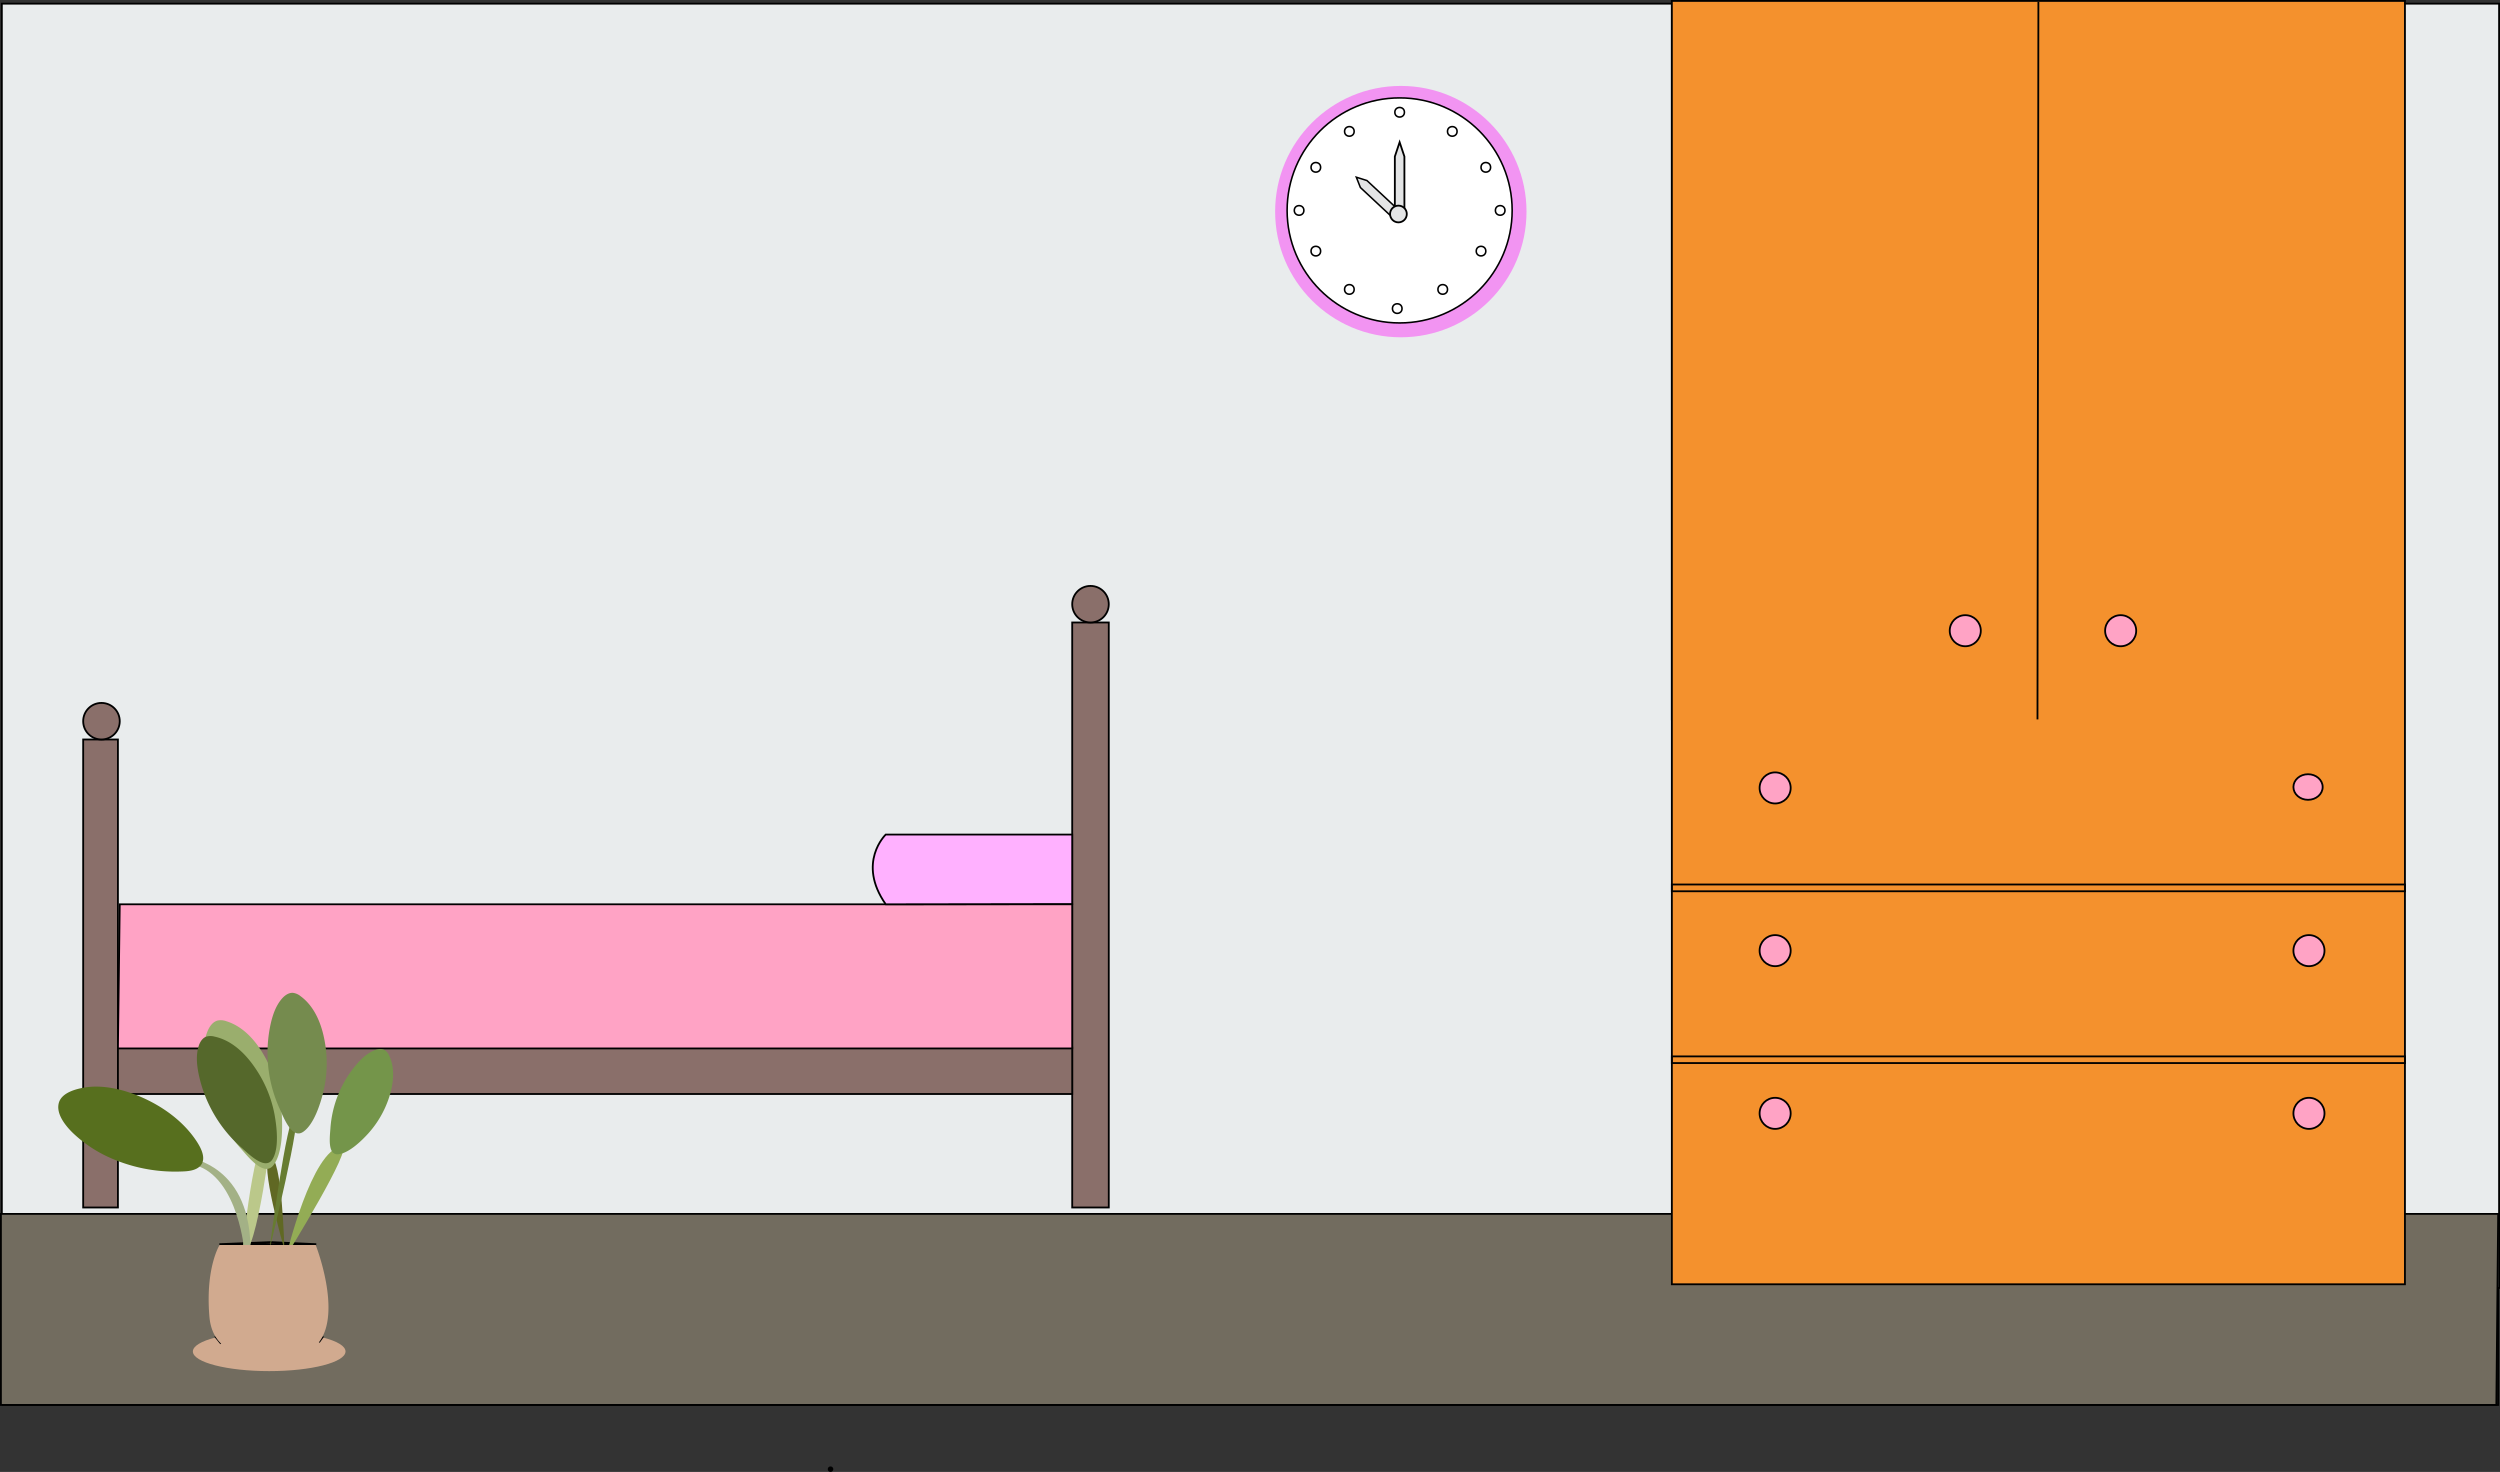 <svg xmlns="http://www.w3.org/2000/svg" viewBox="0 0 1367.5 805.14"><rect x="0" y="0" width="1367.5" height="805.14" fill="#333333" stroke="none"/><defs><style>.cls-1{fill:none;}.cls-1,.cls-11,.cls-12,.cls-13,.cls-14,.cls-2,.cls-3,.cls-5,.cls-6,.cls-7,.cls-8,.cls-9{stroke:#000;stroke-miterlimit:10;}.cls-2{fill:#e9eced;}.cls-3{fill:#6d4a51;}.cls-4{fill:#f294f2;}.cls-5{fill:#fff;stroke-width:0.87px;}.cls-6,.cls-7{fill:#e3e4e5;}.cls-7{stroke-width:0.84px;}.cls-8{fill:#726c5f;}.cls-9{fill:#7c593e;}.cls-10{fill:#d1aa8f;}.cls-11{fill:#8a6f6a;}.cls-12{fill:#ffa3c5;}.cls-13{fill:#ffb1ff;}.cls-14{fill:#f4912d;}.cls-15{fill:#93ac55;}.cls-16{fill:#606823;}.cls-17{fill:#677c31;}.cls-18{fill:#bbc88a;}.cls-19{fill:#a3b186;}.cls-20{fill:#9aae6d;}.cls-21{fill:#55682b;}.cls-22{fill:#576f1e;}.cls-23{fill:#758b4e;}.cls-24{fill:#74954a;}</style></defs><title>rroom1</title><g id="Layer_2" data-name="Layer 2"><g id="Layer_5" data-name="Layer 5"><rect class="cls-1" x="1.5" y="637.5" width="1365" height="131"/><rect class="cls-2" x="1" y="2" width="1366" height="702.5"/><polyline class="cls-3" points="1114.5 393.5 1115.5 1.5 914.5 0.5 914.5 393.5 1114.5 393.5"/><circle class="cls-4" cx="766.25" cy="115.75" r="68.75"/><circle class="cls-5" cx="765.6" cy="115.1" r="61.55"/><circle class="cls-5" cx="765.6" cy="61.41" r="2.62"/><circle class="cls-5" cx="810.12" cy="137.36" r="2.62"/><circle class="cls-5" cx="764.29" cy="168.79" r="2.62"/><circle class="cls-5" cx="738.1" cy="158.31" r="2.62"/><circle class="cls-5" cx="719.76" cy="91.53" r="2.62"/><circle class="cls-5" cx="738.1" cy="71.88" r="2.62"/><circle class="cls-5" cx="820.6" cy="115.1" r="2.62"/><circle class="cls-5" cx="719.76" cy="137.36" r="2.62"/><circle class="cls-5" cx="789.17" cy="158.31" r="2.62"/><circle class="cls-5" cx="710.6" cy="115.1" r="2.62"/><circle class="cls-5" cx="812.74" cy="91.53" r="2.62"/><circle class="cls-5" cx="794.4" cy="71.88" r="2.62"/><polyline class="cls-6" points="762.98 115.75 762.98 85.63 765.6 77.78 768.21 85.63 768.21 115.75"/><polyline class="cls-7" points="760.36 117.72 744.14 102.58 741.91 96.93 747.71 98.75 763.08 113.07"/><circle class="cls-6" cx="764.94" cy="117.06" r="4.58"/><polygon class="cls-8" points="0.5 664 1366.5 664 1365.5 768.5 0.5 768.5 0.5 664"/><polyline class="cls-9" points="173 680.57 120 680.57 148.19 679.44 173 680.57"/><ellipse class="cls-10" cx="147.25" cy="739.25" rx="41.75" ry="10.75"/><path class="cls-2" d="M137.5,731.5h0Z"/><path class="cls-1" d="M161.08,730.25a5.65,5.65,0,0,1-2.5,1.23"/><path d="M454.3,805.14a1.5,1.5,0,0,0,0-3,1.5,1.5,0,0,0,0,3Z"/><path class="cls-8" d="M118.13,731.55c2.37,3,2.75,3.37,2.75,3.37l-2.75-3.37h58.24l-1.9,2.67,1.9-2.67"/></g><g id="seng"><rect class="cls-11" x="45.5" y="404.5" width="19" height="256"/><circle class="cls-11" cx="55.5" cy="394.5" r="10"/><rect class="cls-11" x="586.5" y="340.5" width="20" height="320"/><circle class="cls-11" cx="596.5" cy="330.5" r="10"/><rect class="cls-11" x="64.5" y="573.03" width="522" height="25.39"/><polygon class="cls-12" points="586.5 494.66 65.5 494.66 64.5 573.5 586.5 573.5 586.5 494.66"/><path class="cls-13" d="M586.5,456.5h-102s-16,15.32,0,38.16l102-.16Z"/></g><g id="skab"><polygon class="cls-14" points="914.5 0.5 914.5 702.5 1315.5 702.5 1315.5 631.5 1315.5 0.5 914.5 0.5"/><path class="cls-1" d="M1315.5,671.8h0Z"/><rect class="cls-1" x="914.5" y="577.85" width="401" height="3.64"/><rect class="cls-1" x="914.5" y="483.82" width="401" height="3.7"/><path class="cls-1" d="M1115,1l-.5,392.5Z"/><path class="cls-1" d="M1315.5,393.5h0Z"/><circle class="cls-12" cx="1075" cy="345" r="8.5"/><circle class="cls-12" cx="1160" cy="345" r="8.5"/><ellipse class="cls-12" cx="1262.5" cy="430.5" rx="8" ry="7"/><circle class="cls-12" cx="971" cy="431" r="8.5"/><circle class="cls-12" cx="971" cy="520" r="8.5"/><circle class="cls-12" cx="971" cy="609" r="8.5"/><circle class="cls-12" cx="1263" cy="520" r="8.5"/><circle class="cls-12" cx="1263" cy="609" r="8.5"/></g><g id="Layer_7" data-name="Layer 7"><path class="cls-15" d="M156.67,686.75h0s13.79-57.91,30.27-59.71c7.28-.8-30.27,59.71-30.27,59.71h0"/><path class="cls-16" d="M155.57,683.5s-1.29-51.77-7.76-50.47S155.57,683.5,155.57,683.5Z"/><path class="cls-17" d="M147.4,683.5s9.43-73.32,14.08-74.48S147.4,683.5,147.4,683.5h0"/><path class="cls-18" d="M132.52,686.43s5.94-69,16.47-70.42C149,616,140.88,686.52,132.52,686.43Z"/><path class="cls-19" d="M133.45,682.5s-4.51-44.89-32.14-46V633s34.54,2.3,35.69,48.35Z"/><path class="cls-10" d="M120.13,681h52.55s14.47,36.78,1.79,53.22c-2.95,3.83-7.37,6.56-13.79,7.46a43.77,43.77,0,0,1-12.6-.3s-31.3,5.59-33.54-21.25S120.13,681,120.13,681Z"/><path class="cls-20" d="M146.06,580.28c-4.85-9.48-12-18.4-22.06-21.61a8.9,8.9,0,0,0-5-.43c-2.68.72-4.48,3.36-5.54,6-2,5.09-2.24,10.7-1.87,16.11A81,81,0,0,0,132,628.58c3.84,4.28,12.56,15.54,17.71,8.61,4.83-6.51,4.87-19.59,4.45-27.12A74.66,74.66,0,0,0,146.06,580.28Z"/><path class="cls-21" d="M139.63,584.27c-5.4-8-12.84-15.22-22.25-17.24a8.17,8.17,0,0,0-4.52,0c-2.34.85-3.68,3.31-4.35,5.71-1.3,4.64-.86,9.59.06,14.32a73.58,73.58,0,0,0,23.64,40.81c3.94,3.46,13,12.67,16.91,6.15,3.66-6.12,2.27-17.63,1.08-24.23A66.73,66.73,0,0,0,139.63,584.27Z"/><path class="cls-22" d="M67.91,598.27c-9.85-2.87-20.9-3.79-30,.94a8.79,8.79,0,0,0-3.71,3.1c-1.34,2.29-.76,5.22.31,7.65,2.09,4.7,5.81,8.47,9.78,11.74a78.58,78.58,0,0,0,47.17,17.48c5.58.17,19.3,1.56,18.07-6.44-1.15-7.51-10.11-16-15.57-20.65A71.43,71.43,0,0,0,67.91,598.27Z"/><path class="cls-22" d="M68.31,596.82c-7-2-14.41-3.12-21.69-2-5,.79-12.92,2.83-14.45,8.49-1.62,6,3.66,12.46,7.59,16.32a71.61,71.61,0,0,0,19.07,13.05,87.4,87.4,0,0,0,40.07,8.14c3.61-.09,8.54-.36,11-3.49,2.92-3.79.09-9.23-2.1-12.65C99,611,83.56,601.44,68.31,596.82c-1.85-.56-2.64,2.33-.8,2.89,14.23,4.32,28.15,13,36.84,25.32,1.59,2.25,4.07,5.71,3.76,8.66-.36,3.37-4.41,3.83-7.11,4.07a79.76,79.76,0,0,1-14.49-.39,76.5,76.5,0,0,1-42.34-17.73,31.55,31.55,0,0,1-7.69-9.06c-1.78-3.45-2.45-6.46,1.11-9.47a15.19,15.19,0,0,1,5.16-2.28c8.08-2.59,16.77-1.34,24.76.88A1.5,1.5,0,0,0,68.31,596.82Z"/><path class="cls-23" d="M177.65,569.78c-1.66-9.47-5.47-19.16-13.21-24.85a8.34,8.34,0,0,0-4.14-1.84c-2.48-.18-4.72,1.52-6.31,3.43-3.09,3.7-4.72,8.4-5.83,13.09A73.71,73.71,0,0,0,153,606.53c2.17,4.76,6.68,16.88,12.9,12.54,5.85-4.08,9.31-15.15,10.93-21.65A66.9,66.9,0,0,0,177.65,569.78Z"/><path class="cls-24" d="M212.77,600.47c2.47-7.47,3.49-15.92.12-23a6.72,6.72,0,0,0-2.26-2.93c-1.72-1.1-4-.74-5.88,0-3.66,1.47-6.66,4.21-9.27,7.16a60.23,60.23,0,0,0-14.75,35.67c-.29,4.27-1.75,14.75,4.42,14,5.79-.67,12.58-7.3,16.28-11.36A55,55,0,0,0,212.77,600.47Z"/><path class="cls-24" d="M185.78,629.12c3.8-4.3,4.55-9.82,6.74-14.93.76-1.76-1.83-3.29-2.59-1.52-2,4.76-2.75,10.34-6.27,14.33-1.27,1.44.84,3.57,2.12,2.12Z"/><path class="cls-24" d="M189.1,617q-2.07,3.39-3.89,6.93c-.88,1.72,1.7,3.24,2.59,1.52q1.81-3.54,3.89-6.94c1-1.65-1.58-3.16-2.59-1.51Z"/></g></g></svg>
